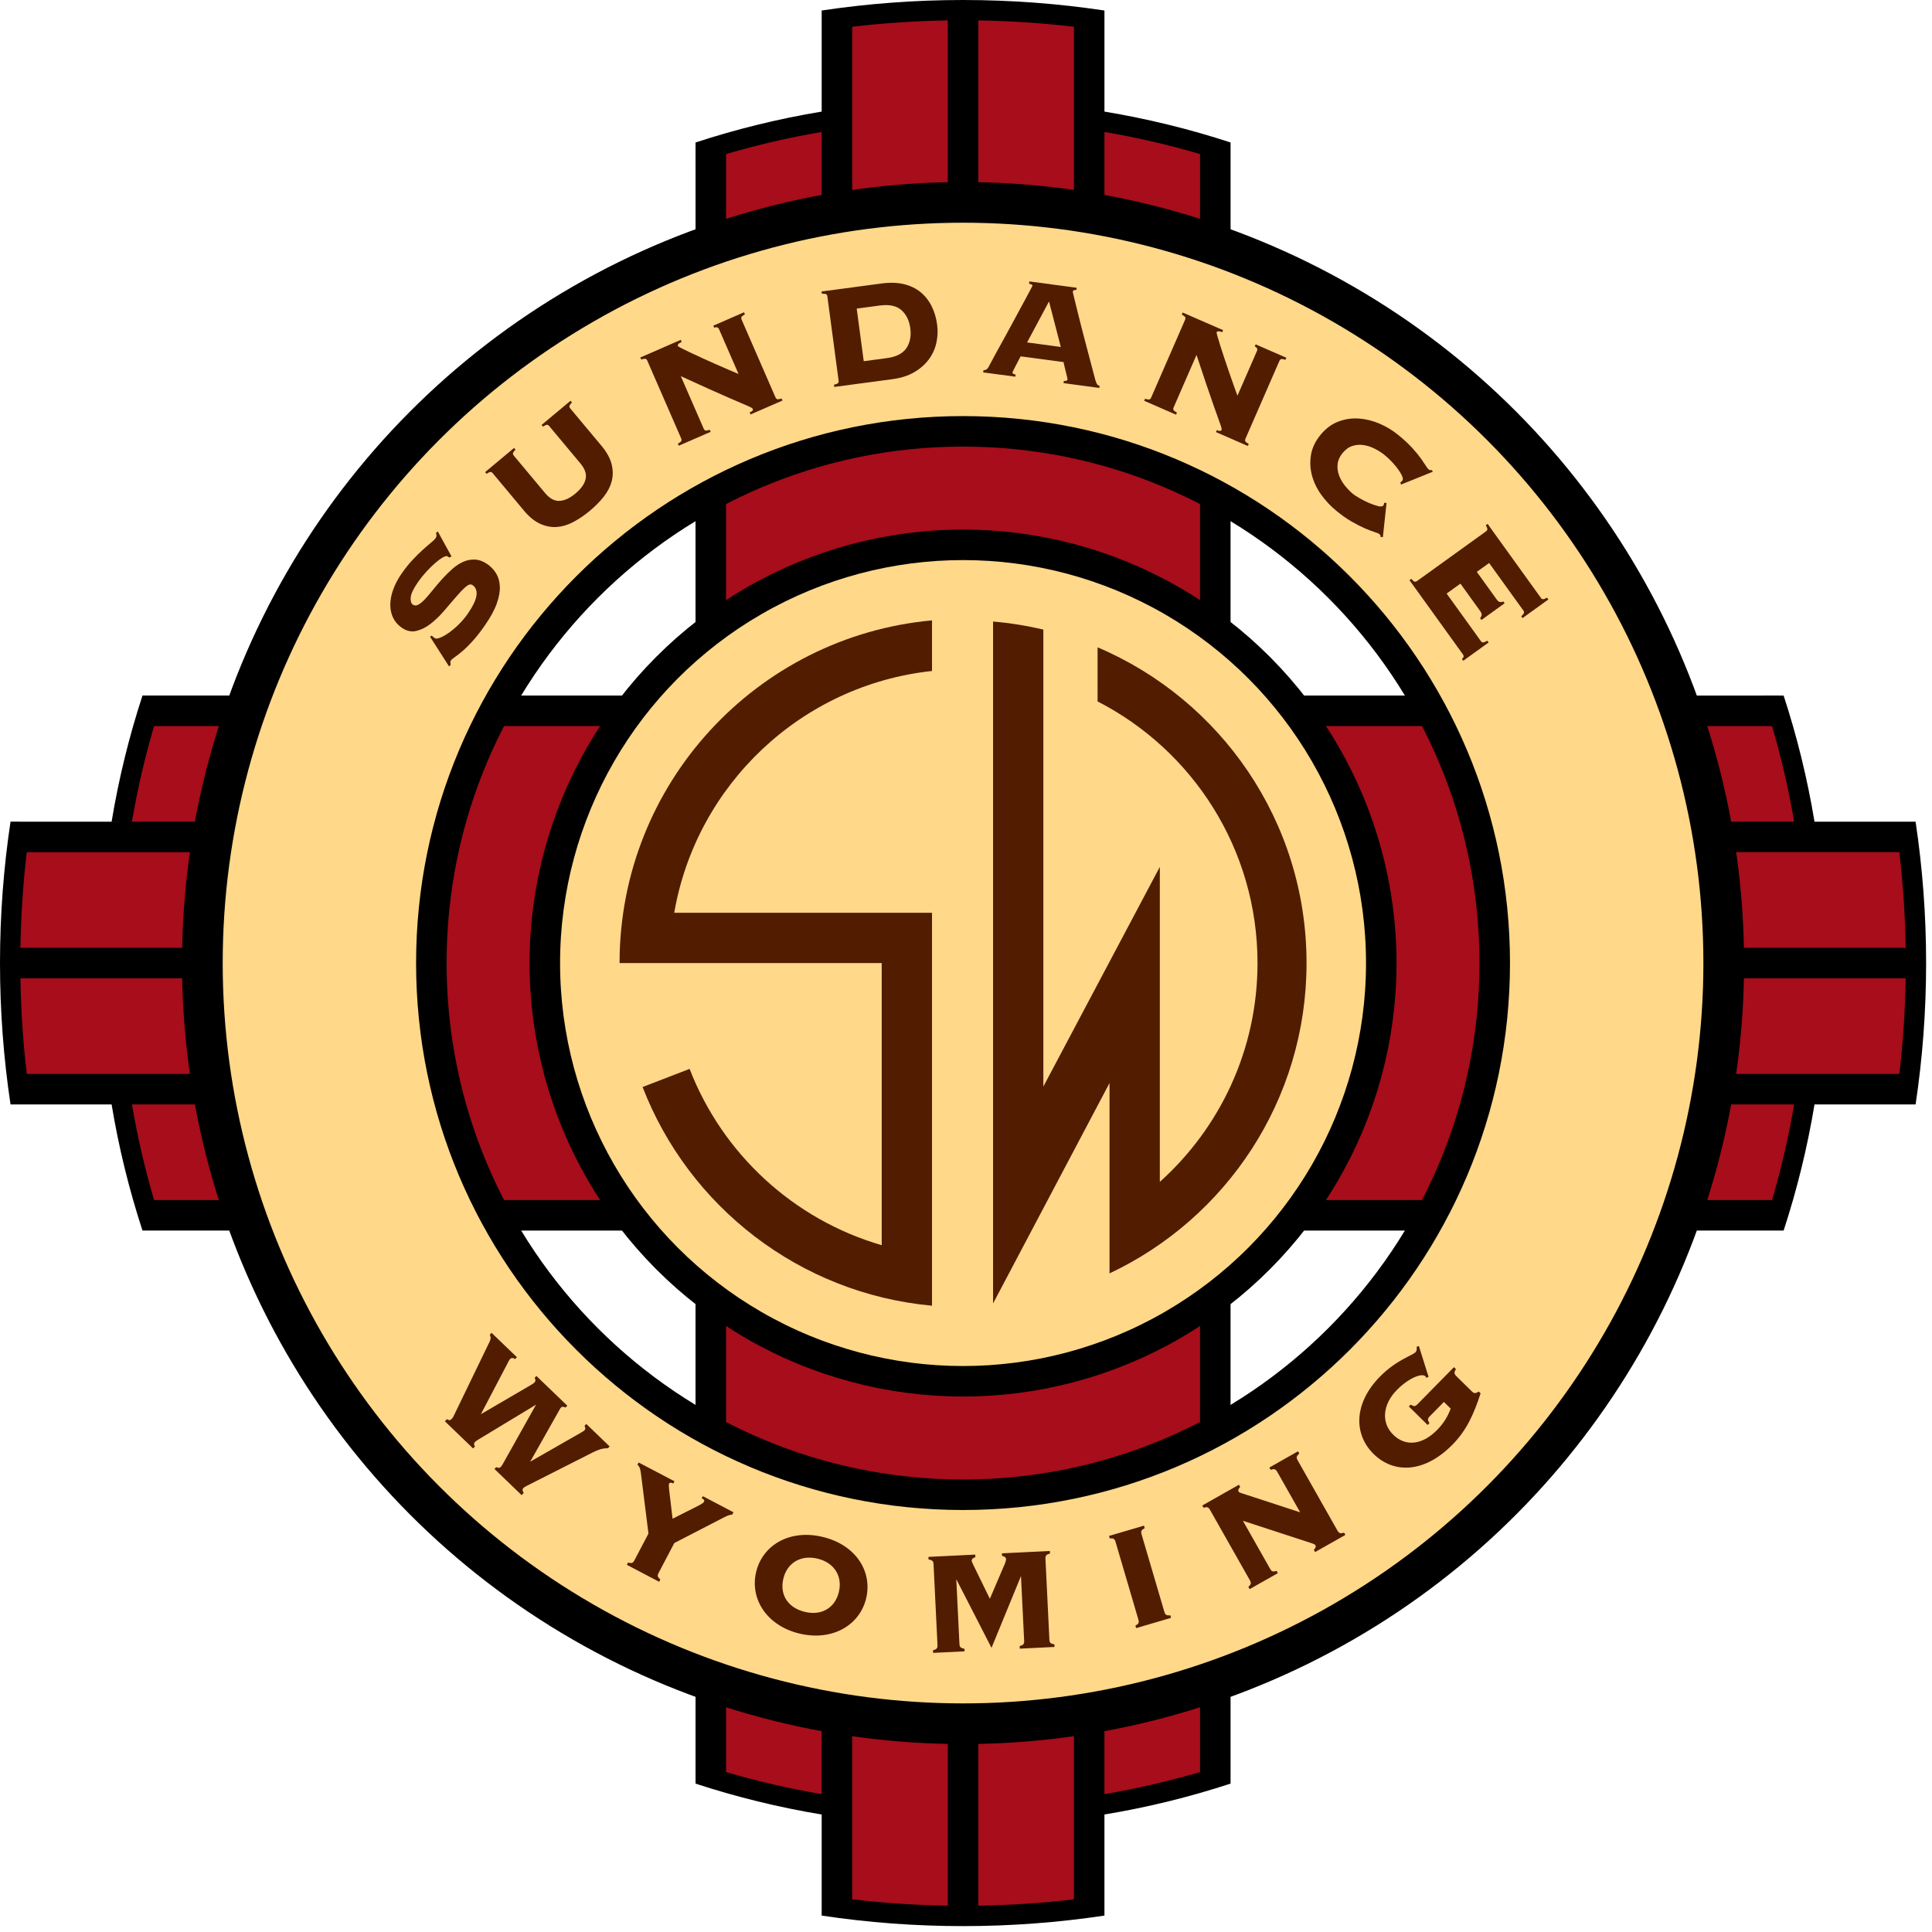 <?xml version="1.0" encoding="UTF-8" standalone="no"?>
<!DOCTYPE svg PUBLIC "-//W3C//DTD SVG 1.1//EN" "http://www.w3.org/Graphics/SVG/1.1/DTD/svg11.dtd">
<svg width="100%" height="100%" viewBox="0 0 190 190" version="1.1" xmlns="http://www.w3.org/2000/svg" xmlns:xlink="http://www.w3.org/1999/xlink" xml:space="preserve" xmlns:serif="http://www.serif.com/" style="fill-rule:evenodd;clip-rule:evenodd;">
    <g transform="matrix(1,0,0,1,-41.304,-25.247)">
        <g id="Isolation_Mode">
            <g>
                <g>
                    <path d="M135.754,26.07L148.262,27.33L148.262,36.888L160.344,40.003L160.344,50.013L111.165,50.013L111.165,40.003L123.247,36.888L123.247,27.33L135.754,26.07Z" style="fill:rgb(167,13,26);fill-rule:nonzero;"/>
                    <path d="M42.128,120.216L43.388,107.708L52.946,107.708L56.061,95.626L66.071,95.626L66.071,144.806L56.061,144.806L52.946,132.724L43.388,132.724L42.128,120.216Z" style="fill:rgb(167,13,26);fill-rule:nonzero;"/>
                    <path d="M136.274,213.842L123.767,212.583L123.767,203.024L111.685,199.91L111.685,189.9L160.864,189.9L160.864,199.91L148.782,203.024L148.782,212.583L136.274,213.842Z" style="fill:rgb(167,13,26);fill-rule:nonzero;"/>
                    <path d="M229.9,119.696L228.641,132.204L219.083,132.204L215.968,144.286L205.958,144.286L205.958,95.106L215.968,95.106L219.083,107.188L228.641,107.188L229.9,119.696Z" style="fill:rgb(167,13,26);fill-rule:nonzero;"/>
                    <path d="M162.323,52.063L162.323,39.258C158.311,37.946 154.169,36.926 149.919,36.221L149.919,37.223L149.919,26.28C145.384,25.6 140.741,25.247 136.015,25.247C131.29,25.247 126.646,25.601 122.111,26.28L122.111,36.221C117.861,36.926 113.716,37.946 109.707,39.26L109.705,41.342C109.705,41.342 109.707,41.342 109.707,41.34L109.707,51.738C110.695,51.359 111.697,51.006 112.707,50.672L112.707,40.397C115.771,39.497 118.91,38.768 122.111,38.225L122.111,48.237C123.103,48.049 124.101,47.876 125.109,47.731L125.109,27.881C128.199,27.512 131.338,27.307 134.515,27.254L134.515,46.992C134.878,46.986 135.24,46.965 135.605,46.965C136.246,46.965 136.878,46.996 137.515,47.014L137.515,27.254C140.691,27.307 143.829,27.512 146.919,27.881L146.919,47.848C147.925,48.004 148.925,48.184 149.919,48.383L149.919,38.225C153.12,38.768 156.259,39.496 159.323,40.397L159.323,50.95C160.333,51.3 161.333,51.671 162.323,52.063Z" style="fill-rule:nonzero;"/>
                    <path d="M57.399,93.647L55.317,93.649C54.005,97.659 52.983,101.801 52.28,106.051L53.28,106.053L43.341,106.053L42.339,106.051C41.657,110.588 41.304,115.231 41.304,119.955C41.304,124.682 41.658,129.324 42.339,133.861L52.28,133.861C52.983,138.111 54.005,142.254 55.317,146.265L67.795,146.265C67.418,145.275 67.065,144.275 66.729,143.265L56.456,143.265C55.554,140.201 54.825,137.062 54.282,133.861L64.294,133.861C64.108,132.867 63.935,131.869 63.788,130.861L43.938,130.861C43.569,127.771 43.364,124.632 43.313,121.457L63.051,121.457C63.045,121.092 63.022,120.732 63.022,120.367C63.022,119.726 63.055,119.094 63.071,118.457L43.313,118.457C43.364,115.279 43.569,112.141 43.938,109.053L63.905,109.053C64.063,108.045 64.243,107.045 64.442,106.053L54.282,106.053C54.825,102.852 55.553,99.713 56.454,96.649L67.007,96.649C67.357,95.637 67.728,94.639 68.12,93.649L57.397,93.649C57.399,93.649 57.399,93.647 57.399,93.647Z" style="fill-rule:nonzero;"/>
                    <path d="M109.706,187.851L109.706,200.655C113.718,201.967 117.86,202.989 122.11,203.692L122.11,202.69L122.11,213.633C126.645,214.315 131.288,214.668 136.014,214.668C140.739,214.668 145.383,214.314 149.918,213.633L149.918,203.692C154.168,202.989 158.313,201.967 162.322,200.653L162.324,198.573L162.322,198.573L162.322,188.175C161.334,188.554 160.332,188.907 159.322,189.243L159.322,199.516C156.258,200.416 153.119,201.145 149.918,201.69L149.918,191.676C148.926,191.864 147.928,192.037 146.92,192.184L146.92,212.034C143.83,212.403 140.691,212.608 137.514,212.659L137.514,192.92C137.151,192.926 136.789,192.947 136.424,192.947C135.783,192.947 135.151,192.916 134.514,192.9L134.514,212.658C131.338,212.607 128.2,212.402 125.11,212.033L125.11,192.066C124.104,191.908 123.104,191.728 122.11,191.529L122.11,201.689C118.909,201.146 115.77,200.418 112.706,199.517L112.706,188.964C111.696,188.614 110.696,188.241 109.706,187.851Z" style="fill-rule:nonzero;"/>
                    <path d="M214.63,146.266L216.712,146.266C218.024,142.254 219.046,138.112 219.749,133.862L218.749,133.862L229.69,133.862C230.372,129.327 230.725,124.684 230.725,119.958C230.725,115.233 230.371,110.589 229.69,106.054L219.749,106.054C219.046,101.804 218.024,97.659 216.712,93.65L214.63,93.648L214.63,93.65L204.234,93.65C204.611,94.638 204.964,95.64 205.3,96.65L215.573,96.65C216.475,99.714 217.204,102.853 217.747,106.054L207.735,106.054C207.921,107.046 208.094,108.044 208.241,109.052L228.091,109.052C228.46,112.142 228.665,115.281 228.716,118.458L208.978,118.458C208.984,118.821 209.007,119.183 209.007,119.548C209.007,120.189 208.974,120.821 208.958,121.458L228.716,121.458C228.665,124.634 228.46,127.772 228.091,130.862L208.124,130.862C207.966,131.868 207.786,132.868 207.587,133.862L217.747,133.862C217.204,137.063 216.476,140.202 215.575,143.266L205.022,143.266C204.672,144.276 204.301,145.276 203.909,146.266L214.632,146.266L214.63,146.266Z" style="fill-rule:nonzero;"/>
                    <circle cx="136.015" cy="119.958" r="56.498" style="fill:none;stroke:rgb(81,28,0);stroke-width:1px;"/>
                    <g>
                        <g>
                            <path d="M199.694,95.149L160.821,95.149L160.821,56.276L111.204,56.276L111.204,95.149L72.333,95.149L72.333,144.766L111.204,144.766L111.204,183.637L160.821,183.637L160.821,144.766L199.694,144.766L199.694,95.149Z" style="fill:rgb(167,13,26);fill-rule:nonzero;"/>
                        </g>
                        <g>
                            <path d="M199.694,95.149L160.821,95.149L160.821,56.276L111.204,56.276L111.204,95.149L72.333,95.149L72.333,144.766L111.204,144.766L111.204,183.637L160.821,183.637L160.821,144.766L199.694,144.766L199.694,95.149Z" style="fill:none;fill-rule:nonzero;stroke:black;stroke-width:3px;"/>
                        </g>
                    </g>
                    <path d="M136.013,45.53C94.909,45.53 61.587,78.852 61.587,119.956C61.587,161.061 94.909,194.384 136.013,194.384C177.118,194.384 210.441,161.062 210.441,119.956C210.44,78.852 177.118,45.53 136.013,45.53ZM136.013,172.247C107.134,172.247 83.724,148.835 83.724,119.956C83.724,91.077 107.134,67.667 136.013,67.667C164.892,67.667 188.302,91.077 188.302,119.956C188.302,148.835 164.892,172.247 136.013,172.247Z" style="fill:rgb(255,216,138);fill-rule:nonzero;stroke:black;stroke-width:3px;"/>
                    <circle cx="136.014" cy="119.958" r="74.808" style="fill:none;stroke:black;stroke-width:4px;"/>
                    <g>
                        <g>
                            <path d="M83.767,87.759C83.812,87.82 83.909,87.902 84.057,88.005C84.156,88.073 84.329,88.06 84.579,87.963C84.829,87.867 85.109,87.711 85.42,87.495C85.731,87.28 86.052,87.011 86.387,86.688C86.721,86.365 87.022,86.011 87.289,85.627C87.803,84.888 88.093,84.287 88.161,83.822C88.229,83.358 88.1,83.012 87.775,82.786C87.598,82.662 87.367,82.725 87.085,82.974C86.802,83.224 86.481,83.559 86.122,83.981C85.762,84.403 85.374,84.857 84.956,85.341C84.539,85.826 84.101,86.245 83.643,86.599C83.185,86.953 82.716,87.186 82.236,87.298C81.756,87.41 81.28,87.301 80.807,86.973C80.433,86.713 80.153,86.39 79.967,86.005C79.781,85.62 79.689,85.197 79.688,84.736C79.687,84.275 79.779,83.78 79.964,83.251C80.149,82.722 80.43,82.187 80.807,81.645C81.157,81.143 81.514,80.697 81.879,80.308C82.245,79.919 82.583,79.585 82.895,79.305C83.207,79.025 83.473,78.794 83.695,78.612C83.917,78.43 84.062,78.29 84.131,78.191C84.199,78.093 84.232,77.998 84.229,77.908C84.226,77.818 84.212,77.728 84.187,77.637L84.359,77.515L85.704,79.963L85.492,80.079L85.329,79.966C85.24,79.904 85.082,79.937 84.855,80.064C84.628,80.191 84.375,80.377 84.095,80.621C83.816,80.865 83.525,81.153 83.222,81.482C82.919,81.813 82.648,82.15 82.408,82.495C81.963,83.136 81.725,83.635 81.695,83.994C81.664,84.353 81.733,84.591 81.901,84.707C82.068,84.824 82.256,84.822 82.463,84.703C82.67,84.584 82.893,84.396 83.13,84.137C83.368,83.879 83.627,83.576 83.904,83.228C84.182,82.881 84.48,82.532 84.796,82.182C85.112,81.832 85.442,81.506 85.784,81.203C86.126,80.9 86.483,80.666 86.854,80.5C87.225,80.334 87.613,80.26 88.017,80.278C88.421,80.296 88.835,80.452 89.259,80.747C89.584,80.973 89.858,81.262 90.081,81.615C90.304,81.967 90.43,82.391 90.458,82.886C90.487,83.381 90.388,83.948 90.163,84.588C89.937,85.228 89.547,85.947 88.992,86.745C88.56,87.366 88.159,87.88 87.788,88.287C87.417,88.695 87.08,89.027 86.777,89.284C86.474,89.541 86.224,89.737 86.029,89.871C85.833,90.005 85.704,90.117 85.643,90.205C85.602,90.264 85.586,90.33 85.594,90.401C85.603,90.473 85.615,90.55 85.629,90.634L85.462,90.78L83.592,87.857L83.767,87.759Z" style="fill:rgb(81,28,0);fill-rule:nonzero;"/>
                            <path d="M95.105,67.021C95.029,67.014 94.896,67.075 94.705,67.203L94.566,67.037L97.412,64.66L97.551,64.826C97.391,64.991 97.308,65.111 97.301,65.187C97.294,65.263 97.318,65.333 97.371,65.398L100.464,69.1C100.972,69.708 101.3,70.302 101.448,70.882C101.596,71.462 101.602,72.02 101.464,72.557C101.326,73.094 101.065,73.605 100.681,74.091C100.297,74.576 99.842,75.038 99.317,75.476C98.792,75.914 98.256,76.28 97.711,76.572C97.165,76.864 96.616,77.03 96.063,77.07C95.51,77.11 94.961,77.005 94.417,76.756C93.873,76.507 93.347,76.079 92.839,75.471L89.747,71.769C89.693,71.705 89.628,71.669 89.552,71.662C89.476,71.655 89.343,71.716 89.153,71.843L89.014,71.677L91.86,69.3L91.999,69.466C91.839,69.631 91.756,69.751 91.749,69.827C91.742,69.903 91.766,69.973 91.819,70.038L94.912,73.74C95.358,74.274 95.829,74.53 96.326,74.506C96.823,74.483 97.347,74.24 97.899,73.778C98.452,73.317 98.784,72.844 98.895,72.36C99.007,71.876 98.839,71.367 98.393,70.833L95.3,67.128C95.247,67.064 95.181,67.028 95.105,67.021Z" style="fill:rgb(81,28,0);fill-rule:nonzero;"/>
                            <path d="M104.795,60.54C104.724,60.512 104.579,60.533 104.361,60.602L104.275,60.404L108.252,58.671L108.338,58.869C108.156,58.962 108.043,59.04 107.999,59.105C107.956,59.17 107.945,59.23 107.969,59.285C107.979,59.307 108.094,59.375 108.313,59.489C108.533,59.603 108.815,59.741 109.162,59.905C109.508,60.068 109.897,60.249 110.33,60.446C110.763,60.644 111.199,60.84 111.637,61.035C112.075,61.23 112.495,61.413 112.898,61.585C113.3,61.757 113.646,61.904 113.935,62.026L112.015,57.62C111.934,57.433 111.775,57.384 111.539,57.474L111.453,57.276L114.473,55.96L114.559,56.158C114.36,56.271 114.246,56.363 114.218,56.434C114.19,56.505 114.193,56.579 114.226,56.656L117.576,64.346C117.61,64.423 117.662,64.475 117.733,64.503C117.804,64.531 117.949,64.51 118.168,64.441L118.254,64.639L115.119,66.005L115.033,65.807C115.187,65.74 115.282,65.679 115.317,65.624C115.352,65.57 115.358,65.515 115.334,65.46C115.319,65.427 115.285,65.393 115.23,65.357C115.175,65.321 115.067,65.268 114.904,65.195C114.741,65.122 114.504,65.019 114.191,64.887C113.878,64.755 113.463,64.576 112.945,64.349C112.427,64.123 111.787,63.839 111.023,63.498C110.259,63.157 109.337,62.737 108.256,62.239L110.514,67.421C110.547,67.498 110.6,67.55 110.671,67.579C110.742,67.607 110.887,67.586 111.106,67.517L111.192,67.715L108.056,69.081L107.97,68.883C108.169,68.77 108.283,68.678 108.311,68.607C108.339,68.536 108.336,68.462 108.303,68.385L104.953,60.695C104.918,60.62 104.866,60.567 104.795,60.54Z" style="fill:rgb(81,28,0);fill-rule:nonzero;"/>
                            <path d="M122.562,54.188C122.501,54.142 122.356,54.122 122.127,54.128L122.098,53.914L128.022,53.123C128.842,53.014 129.572,53.037 130.21,53.194C130.848,53.351 131.392,53.615 131.841,53.985C132.29,54.355 132.651,54.812 132.923,55.357C133.195,55.902 133.376,56.507 133.465,57.173C133.546,57.779 133.52,58.38 133.388,58.972C133.255,59.565 133.007,60.107 132.642,60.597C132.278,61.088 131.801,61.506 131.211,61.85C130.621,62.195 129.91,62.423 129.078,62.535L123.351,63.3L123.322,63.086C123.545,63.032 123.679,62.975 123.726,62.914C123.773,62.853 123.79,62.782 123.779,62.698L122.669,54.384C122.659,54.299 122.624,54.234 122.562,54.188ZM128.513,60.467C129.452,60.342 130.098,60.01 130.451,59.473C130.803,58.936 130.928,58.286 130.826,57.525C130.724,56.764 130.433,56.17 129.952,55.744C129.471,55.318 128.761,55.168 127.822,55.293L125.556,55.595L126.247,60.769L128.513,60.467Z" style="fill:rgb(81,28,0);fill-rule:nonzero;"/>
                            <path d="M140.883,61.857C140.875,61.917 140.89,61.964 140.927,61.999C140.964,62.034 141.049,62.061 141.18,62.078L141.151,62.292L137.993,61.869L138.022,61.655C138.156,61.649 138.256,61.623 138.323,61.577C138.389,61.532 138.462,61.441 138.541,61.306C138.573,61.25 138.654,61.097 138.784,60.848C138.914,60.599 139.083,60.286 139.291,59.908C139.499,59.531 139.73,59.111 139.986,58.648C140.241,58.186 140.498,57.715 140.757,57.235C141.015,56.755 141.268,56.286 141.517,55.829C141.766,55.372 141.987,54.963 142.181,54.601C142.375,54.24 142.532,53.946 142.653,53.72C142.774,53.494 142.836,53.375 142.837,53.364C142.845,53.304 142.812,53.258 142.738,53.223C142.664,53.189 142.586,53.161 142.504,53.138L142.533,52.924L147.189,53.548L147.161,53.762C147.064,53.761 146.984,53.768 146.922,53.784C146.859,53.8 146.821,53.855 146.809,53.951C146.806,53.975 146.842,54.137 146.916,54.437C146.99,54.737 147.087,55.129 147.204,55.611C147.321,56.093 147.457,56.637 147.612,57.245C147.767,57.853 147.929,58.474 148.098,59.108C148.267,59.742 148.429,60.36 148.585,60.962C148.739,61.564 148.882,62.104 149.013,62.581C149.079,62.808 149.14,62.961 149.197,63.041C149.252,63.121 149.334,63.168 149.441,63.183L149.412,63.397L145.898,62.926L145.927,62.712C146.155,62.731 146.277,62.674 146.295,62.543C146.296,62.531 146.277,62.447 146.238,62.291C146.199,62.135 146.155,61.959 146.109,61.765C146.063,61.571 146.017,61.387 145.975,61.211C145.932,61.036 145.908,60.918 145.904,60.857L141.676,60.291C141.514,60.596 141.384,60.845 141.285,61.038C141.186,61.231 141.108,61.384 141.051,61.497C140.993,61.611 140.952,61.693 140.927,61.744C140.9,61.796 140.886,61.833 140.883,61.857ZM145.629,59.369L144.467,54.891L142.311,58.924L145.629,59.369Z" style="fill:rgb(81,28,0);fill-rule:nonzero;"/>
                            <path d="M157.867,56.457C157.839,56.386 157.725,56.294 157.526,56.181L157.612,55.983L161.589,57.717L161.502,57.915C161.311,57.844 161.176,57.815 161.099,57.827C161.022,57.839 160.971,57.873 160.948,57.928C160.938,57.95 160.967,58.08 161.033,58.319C161.098,58.557 161.19,58.859 161.305,59.224C161.421,59.589 161.554,59.997 161.704,60.449C161.853,60.901 162.007,61.353 162.162,61.807C162.317,62.261 162.469,62.694 162.617,63.105C162.764,63.517 162.892,63.87 162.999,64.165L164.92,59.76C165.002,59.573 164.93,59.424 164.703,59.312L164.79,59.114L167.809,60.431L167.723,60.629C167.504,60.56 167.36,60.54 167.288,60.567C167.216,60.594 167.165,60.648 167.131,60.724L163.778,68.412C163.744,68.489 163.741,68.563 163.769,68.634C163.797,68.705 163.911,68.798 164.11,68.91L164.024,69.108L160.889,67.741L160.975,67.543C161.129,67.61 161.238,67.638 161.302,67.627C161.365,67.615 161.409,67.583 161.434,67.527C161.448,67.494 161.45,67.445 161.438,67.381C161.427,67.317 161.392,67.201 161.335,67.032C161.277,66.863 161.19,66.619 161.075,66.3C160.959,65.981 160.807,65.555 160.621,65.022C160.435,64.489 160.206,63.827 159.936,63.035C159.665,62.243 159.345,61.282 158.974,60.151L156.715,65.332C156.681,65.409 156.678,65.483 156.706,65.554C156.733,65.625 156.848,65.717 157.047,65.83L156.961,66.028L153.826,64.661L153.912,64.463C154.131,64.532 154.275,64.553 154.347,64.525C154.419,64.497 154.47,64.444 154.504,64.368L157.857,56.679C157.892,56.602 157.895,56.528 157.867,56.457Z" style="fill:rgb(81,28,0);fill-rule:nonzero;"/>
                            <path d="M179.022,72.691C179.054,72.67 179.085,72.647 179.117,72.618C179.149,72.589 179.183,72.552 179.221,72.506C179.282,72.432 179.281,72.306 179.216,72.129C179.152,71.952 179.04,71.748 178.881,71.516C178.722,71.285 178.525,71.037 178.29,70.775C178.055,70.513 177.79,70.259 177.493,70.015C177.215,69.786 176.896,69.579 176.537,69.393C176.178,69.207 175.809,69.082 175.433,69.021C175.057,68.96 174.686,68.985 174.322,69.098C173.958,69.21 173.631,69.443 173.342,69.795C173.052,70.148 172.888,70.513 172.849,70.892C172.809,71.271 172.856,71.64 172.989,71.997C173.122,72.354 173.315,72.692 173.568,73.008C173.82,73.324 174.086,73.596 174.364,73.825C174.484,73.924 174.692,74.059 174.986,74.231C175.28,74.403 175.587,74.558 175.908,74.697C176.228,74.836 176.526,74.941 176.802,75.012C177.077,75.083 177.257,75.068 177.341,74.966C177.379,74.92 177.401,74.875 177.404,74.832C177.408,74.789 177.417,74.741 177.428,74.689L177.661,74.717L177.3,78.077L177.053,78.037C177.073,77.975 177.072,77.924 177.051,77.884C177.03,77.843 176.995,77.804 176.949,77.766C176.885,77.713 176.721,77.645 176.463,77.564C176.203,77.483 175.882,77.359 175.499,77.191C175.116,77.024 174.687,76.804 174.213,76.531C173.738,76.258 173.242,75.907 172.723,75.481C172.166,75.024 171.674,74.499 171.244,73.906C170.815,73.313 170.511,72.682 170.33,72.013C170.149,71.345 170.117,70.666 170.232,69.976C170.348,69.287 170.662,68.632 171.171,68.011C171.682,67.39 172.264,66.955 172.917,66.708C173.57,66.461 174.242,66.361 174.934,66.408C175.626,66.455 176.309,66.625 176.986,66.917C177.662,67.209 178.279,67.584 178.836,68.041C179.392,68.498 179.847,68.922 180.201,69.314C180.555,69.706 180.84,70.053 181.057,70.356C181.264,70.651 181.421,70.885 181.529,71.058C181.634,71.231 181.725,71.348 181.8,71.409C181.884,71.477 181.984,71.497 182.1,71.469L182.219,71.636L179.082,72.902L179.022,72.691Z" style="fill:rgb(81,28,0);fill-rule:nonzero;"/>
                            <path d="M186.864,86.038C186.948,85.949 186.998,85.849 187.016,85.74C187.034,85.631 186.99,85.504 186.884,85.358L184.928,82.641L183.57,83.62L186.947,88.308C187.003,88.386 187.071,88.425 187.153,88.426C187.234,88.426 187.375,88.369 187.574,88.256L187.7,88.431L185.203,90.23L185.077,90.055C185.189,89.944 185.246,89.859 185.247,89.799C185.248,89.739 185.221,89.67 185.165,89.592L179.916,82.303L180.091,82.177C180.243,82.348 180.358,82.44 180.433,82.452C180.509,82.464 180.58,82.446 180.649,82.397L187.456,77.495C187.523,77.446 187.564,77.384 187.576,77.308C187.589,77.233 187.537,77.096 187.424,76.896L187.6,76.77L192.849,84.058C192.905,84.136 192.974,84.175 193.056,84.176C193.137,84.176 193.268,84.126 193.448,84.027L193.574,84.202L191.033,86.033L190.906,85.858C191.057,85.719 191.146,85.611 191.172,85.534C191.197,85.456 191.183,85.379 191.126,85.301L187.749,80.613L186.537,81.486L188.494,84.203C188.598,84.349 188.706,84.431 188.814,84.449C188.923,84.467 189.033,84.45 189.145,84.4L189.271,84.575L186.993,86.216L186.864,86.038Z" style="fill:rgb(81,28,0);fill-rule:nonzero;"/>
                        </g>
                    </g>
                    <circle cx="136.014" cy="119.958" r="41.13" style="fill:rgb(255,216,138);stroke:black;stroke-width:3px;"/>
                    <g>
                        <path d="M132.962,91.233L132.962,86.258C115.733,87.832 102.235,102.317 102.235,119.957L128.016,119.957L128.016,147.705C119.34,145.187 112.348,138.717 109.121,130.365L104.5,132.15C109.033,143.89 119.932,152.462 132.961,153.654L132.961,115.013L107.61,115.013C109.784,102.415 120.11,92.612 132.962,91.233Z" style="fill:rgb(81,28,0);fill-rule:nonzero;"/>
                        <path d="M150.419,131.756L150.419,150.477C161.866,145.086 169.794,133.452 169.794,119.957C169.794,106.008 161.323,94.037 149.245,88.908L149.245,94.193L149.229,94.22C158.577,99.005 164.973,108.736 164.973,119.956C164.973,128.503 161.262,136.185 155.366,141.476L155.366,110.501L143.911,132.105L143.911,87.165C142.306,86.782 140.653,86.517 138.966,86.372L138.966,153.431L150.419,131.756Z" style="fill:rgb(81,28,0);fill-rule:nonzero;"/>
                    </g>
                </g>
                <g transform="matrix(1.107,0,0,1.107,-227.048,-59.843)">
                    <path d="M285.904,196.071L282.731,202.63C282.676,202.758 282.62,202.839 282.563,202.898C282.406,203.062 282.314,203.064 282.116,202.941L281.935,203.128L284.443,205.541L284.601,205.377C284.505,205.195 284.503,205.08 284.627,204.951C284.684,204.892 284.786,204.833 284.911,204.75L290.038,201.649L287.114,206.869C287.036,206.997 286.981,207.102 286.924,207.161C286.8,207.29 286.685,207.292 286.499,207.203L286.342,207.367L288.756,209.69L288.936,209.502C288.817,209.298 288.803,209.171 288.905,209.066C288.984,208.984 289.086,208.924 289.211,208.864L295.111,205.875C295.544,205.66 295.932,205.514 296.415,205.528L296.573,205.364L294.499,203.368L294.341,203.532C294.437,203.714 294.439,203.829 294.315,203.958C294.292,203.982 294.201,204.03 294.031,204.136L289.515,206.719L292.05,202.231C292.15,202.057 292.206,201.952 292.228,201.929C292.341,201.811 292.468,201.82 292.653,201.909L292.811,201.745L290.069,199.107L289.911,199.271C290.007,199.453 290.009,199.568 289.885,199.697C289.851,199.732 289.772,199.791 289.613,199.886L285.132,202.503L287.539,197.914C287.605,197.774 287.661,197.67 287.717,197.611C287.852,197.47 287.979,197.48 288.177,197.602L288.335,197.438L286.085,195.274L285.927,195.438C286.047,195.711 286.004,195.85 285.904,196.071Z" style="fill:rgb(81,28,0);fill-rule:nonzero;"/>
                    <path d="M304.516,210.598L302.164,211.788L301.853,209.164C301.829,208.894 301.817,208.741 301.855,208.669C301.908,208.568 302.025,208.556 302.169,208.632L302.226,208.662L302.332,208.46L299.15,206.79L299.044,206.991C299.309,207.222 299.318,207.52 299.375,207.936L300.022,213.106L298.789,215.453C298.646,215.726 298.55,215.768 298.21,215.681L298.104,215.883L300.97,217.387L301.075,217.186C300.811,216.955 300.791,216.853 300.935,216.579L302.318,213.944L306.727,211.668C306.896,211.591 307.095,211.457 307.467,211.413L307.573,211.212L304.852,209.783L304.746,209.985C304.775,210 304.811,210 304.84,210.016C304.969,210.084 305.011,210.179 304.958,210.28C304.921,210.352 304.765,210.472 304.516,210.598Z" style="fill:rgb(81,28,0);fill-rule:nonzero;"/>
                    <path d="M312.003,217.114C312.339,215.707 313.55,214.976 315.037,215.331C316.54,215.69 317.27,216.901 316.938,218.293C316.605,219.685 315.426,220.423 313.923,220.064C312.389,219.698 311.667,218.522 312.003,217.114ZM313.446,221.99C316.356,222.685 318.791,221.244 319.361,218.856C319.932,216.467 318.44,214.105 315.498,213.402C312.556,212.699 310.157,214.132 309.587,216.52C309.016,218.909 310.536,221.295 313.446,221.99Z" style="fill:rgb(81,28,0);fill-rule:nonzero;"/>
                    <path d="M327.647,222.889L327.368,217.156L330.498,223.255L333.117,216.875L333.397,222.609C333.412,222.917 333.335,223.003 332.998,223.1L333.009,223.328L336.095,223.177L336.084,222.95C335.739,222.885 335.653,222.808 335.638,222.499L335.291,215.369C335.276,215.06 335.353,214.975 335.69,214.877L335.679,214.65L331.423,214.858L331.434,215.085C331.665,215.139 331.783,215.231 331.79,215.361C331.793,215.426 331.768,215.573 331.71,215.723L330.351,218.899L328.867,215.861C328.794,215.702 328.74,215.591 328.736,215.51C328.73,215.38 328.839,215.277 329.063,215.201L329.052,214.973L324.894,215.176L324.905,215.403C325.25,215.468 325.335,215.545 325.35,215.854L325.698,222.984C325.713,223.293 325.636,223.378 325.299,223.476L325.31,223.703L328.104,223.567L328.092,223.34C327.747,223.275 327.662,223.198 327.647,222.889Z" style="fill:rgb(81,28,0);fill-rule:nonzero;"/>
                    <path d="M343.346,221.504L346.45,220.591L346.386,220.373C346.036,220.391 345.935,220.336 345.847,220.04L343.834,213.191C343.747,212.894 343.802,212.793 344.107,212.619L344.043,212.401L340.938,213.313L341.002,213.532C341.353,213.513 341.438,213.573 341.525,213.87L343.538,220.719C343.626,221.015 343.586,221.111 343.281,221.286L343.346,221.504Z" style="fill:rgb(81,28,0);fill-rule:nonzero;"/>
                    <path d="M355.235,216.214L352.831,211.969L358.86,213.936C359.068,214.006 359.223,214.049 359.279,214.148C359.335,214.247 359.298,214.38 359.132,214.549L359.244,214.747L361.933,213.224L361.821,213.026C361.484,213.124 361.373,213.093 361.221,212.824L357.703,206.612C357.551,206.343 357.581,206.233 357.838,205.994L357.726,205.795L355.179,207.238L355.291,207.436C355.629,207.338 355.739,207.369 355.892,207.638L357.919,211.218L352.853,209.564C352.645,209.495 352.498,209.466 352.442,209.367C352.386,209.268 352.423,209.135 352.589,208.966L352.476,208.768L349.222,210.611L349.334,210.809C349.671,210.712 349.768,210.751 349.92,211.019L353.438,217.231C353.59,217.5 353.574,217.603 353.317,217.842L353.429,218.04L355.933,216.622L355.821,216.424C355.484,216.521 355.387,216.483 355.235,216.214Z" style="fill:rgb(81,28,0);fill-rule:nonzero;"/>
                    <path d="M373.947,200.647L373.785,200.487C373.487,200.674 373.372,200.675 373.152,200.458L371.807,199.135C371.587,198.919 371.574,198.792 371.756,198.492L371.582,198.321L368.355,201.601C368.138,201.822 368.035,201.834 367.734,201.652L367.574,201.815L369.244,203.457L369.403,203.295C369.217,202.997 369.228,202.894 369.444,202.673L370.687,201.41L371.29,202.003C371.02,202.741 370.634,203.342 370.087,203.898C368.752,205.255 367.27,205.393 366.181,204.321C365.114,203.272 365.216,201.661 366.516,200.34C367.531,199.308 368.723,198.815 369.047,199.135C369.082,199.169 369.105,199.215 369.117,199.272L369.324,199.179L368.462,196.437L368.267,196.519C368.292,196.749 368.27,196.887 368.167,196.992C367.859,197.305 366.471,197.673 365,199.168C362.674,201.533 362.662,204.281 364.435,206.026C366.232,207.794 368.945,207.748 371.454,205.198C372.732,203.9 373.352,202.457 373.947,200.647Z" style="fill:rgb(81,28,0);fill-rule:nonzero;"/>
                </g>
            </g>
        </g>
    </g>
    <g id="Artboard" transform="matrix(0.805,0,0,0.865,0,0)">
        <rect x="0" y="0" width="235.381" height="218.868" style="fill:none;"/>
    </g>
</svg>
